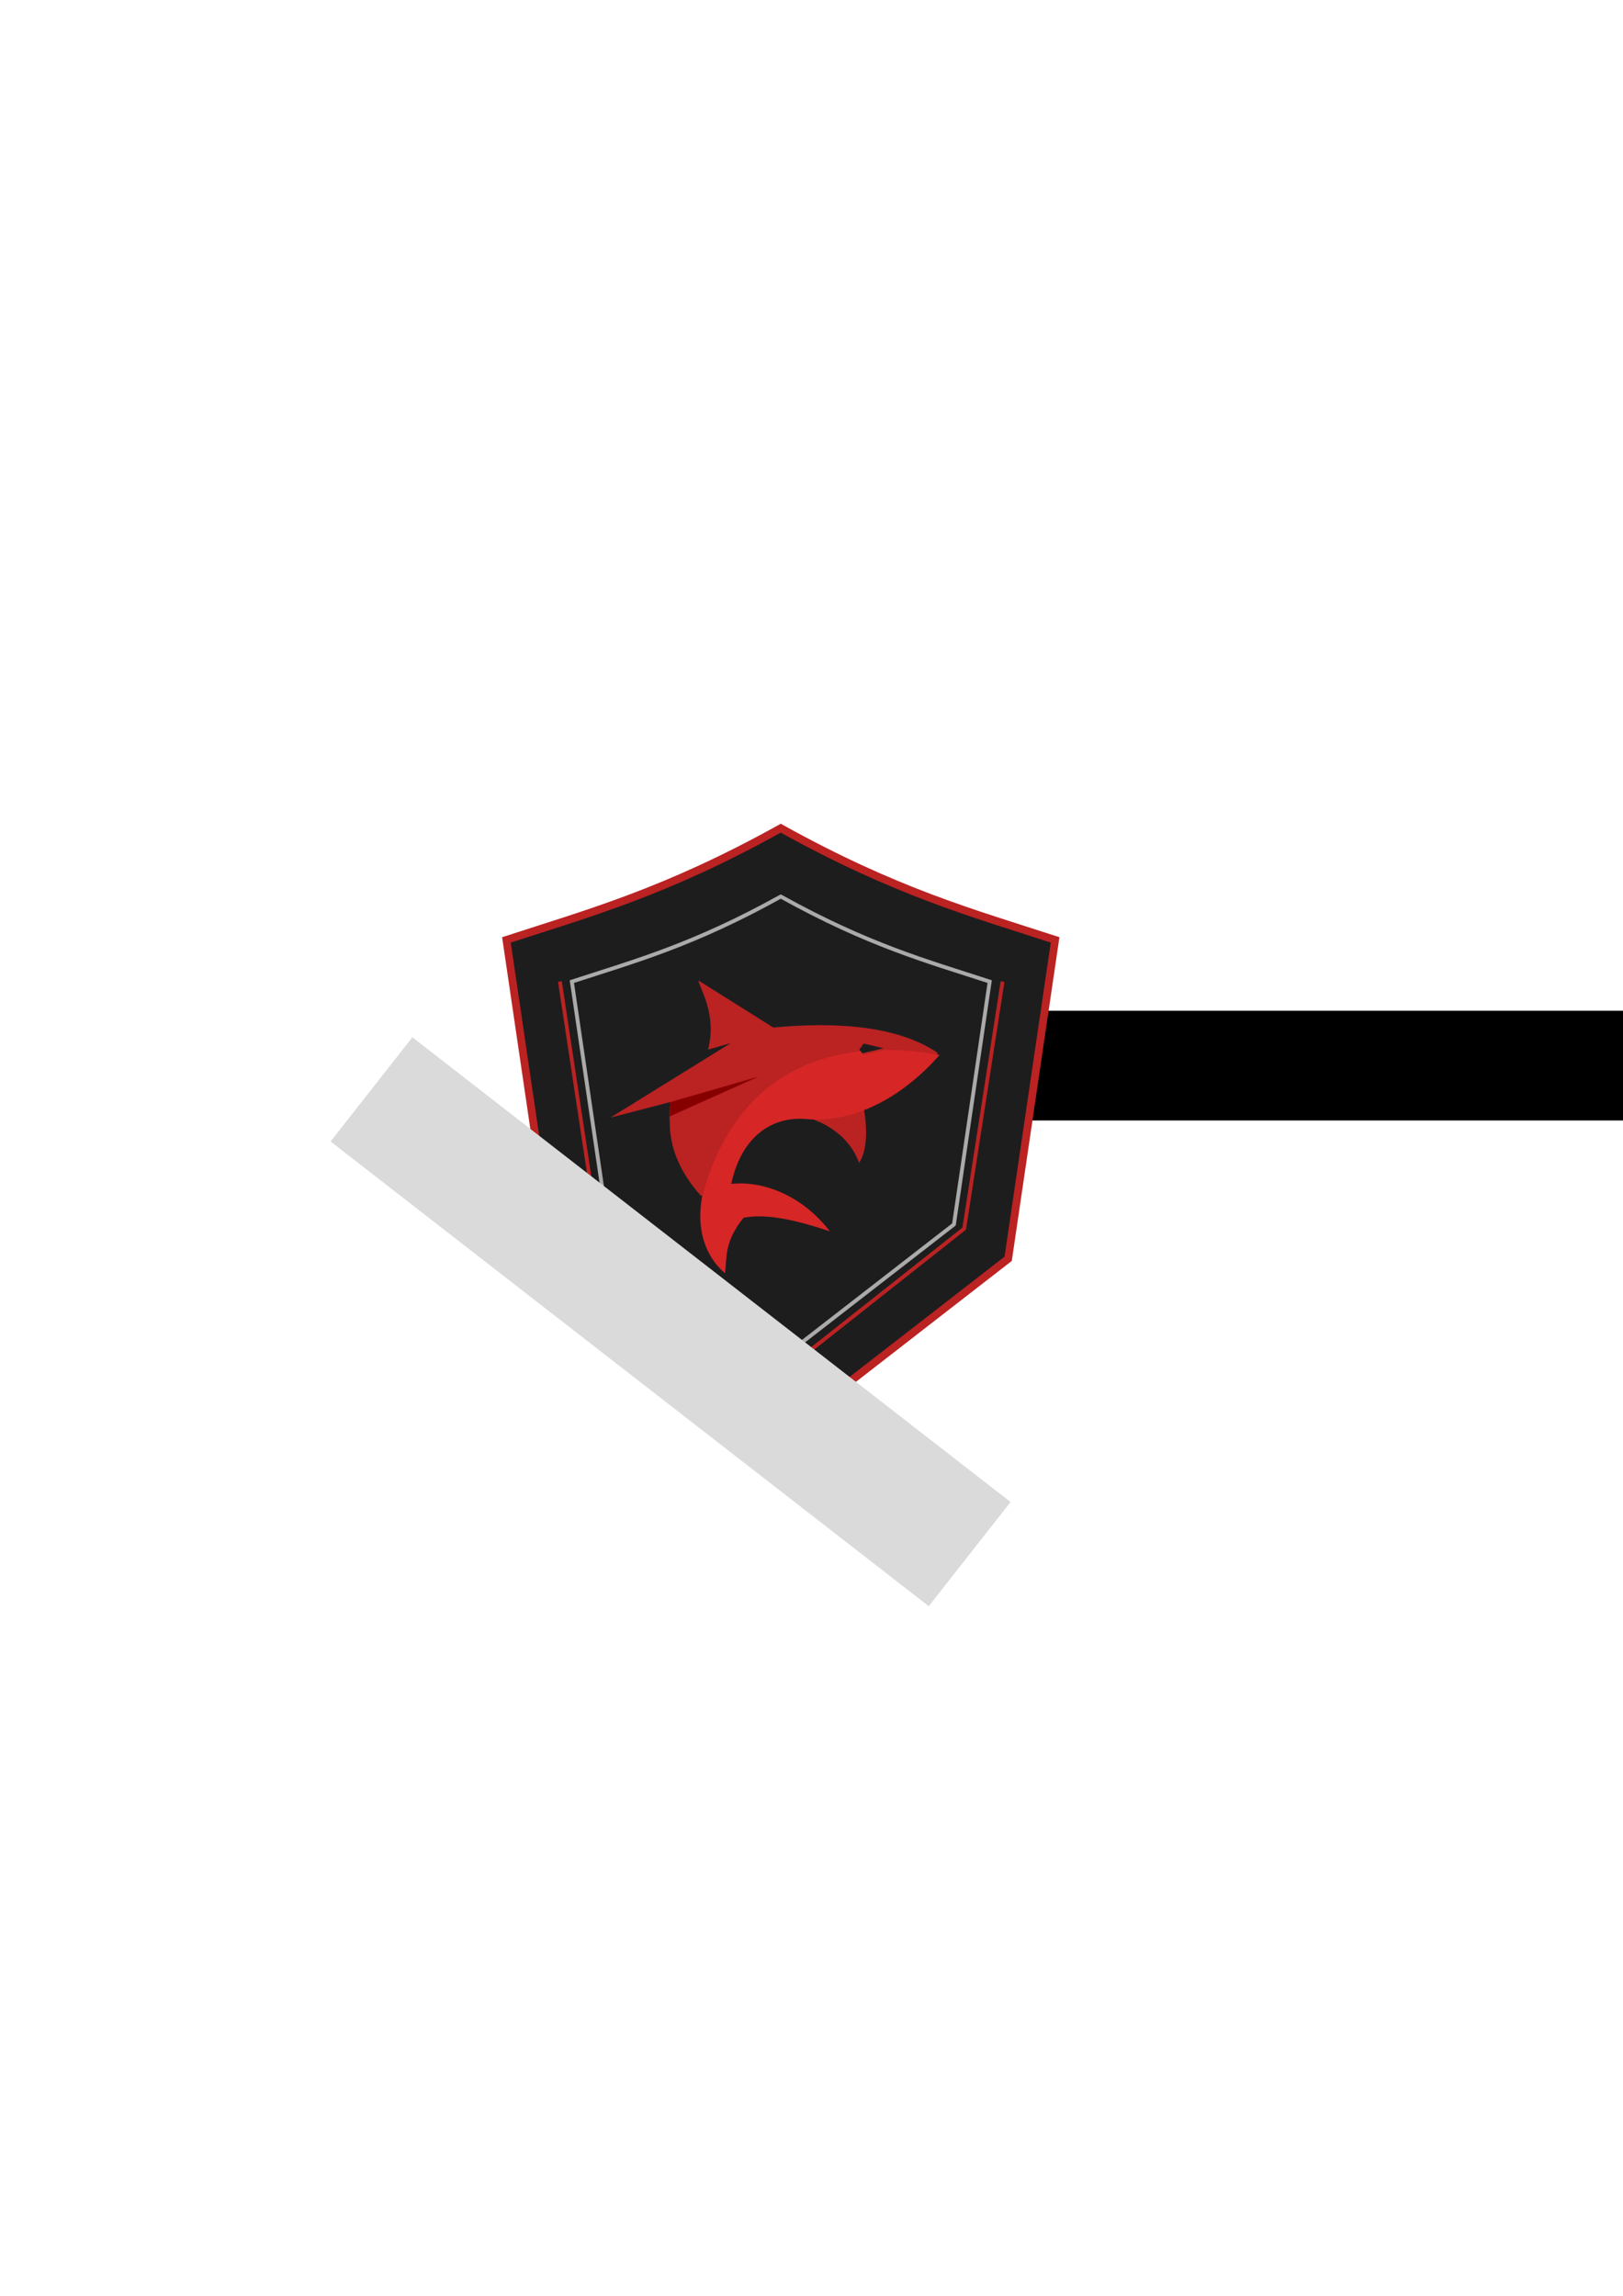 <?xml version="1.0" encoding="UTF-8" standalone="no"?>
<!-- Created with Inkscape (http://www.inkscape.org/) -->

<svg
   width="210mm"
   height="297mm"
   viewBox="0 0 210 297"
   version="1.1"
   id="svg8"
   inkscape:version="1.2.2 (732a01da63, 2022-12-09)"
   sodipodi:docname="Sharks.svg"
   xmlns:inkscape="http://www.inkscape.org/namespaces/inkscape"
   xmlns:sodipodi="http://sodipodi.sourceforge.net/DTD/sodipodi-0.dtd"
   xmlns="http://www.w3.org/2000/svg"
   xmlns:svg="http://www.w3.org/2000/svg"
   xmlns:rdf="http://www.w3.org/1999/02/22-rdf-syntax-ns#"
   xmlns:cc="http://creativecommons.org/ns#"
   xmlns:dc="http://purl.org/dc/elements/1.1/">
  <defs
     id="defs2" />
  <sodipodi:namedview
     id="base"
     pagecolor="#ffffff"
     bordercolor="#666666"
     borderopacity="1.0"
     inkscape:pageopacity="0.0"
     inkscape:pageshadow="2"
     inkscape:zoom="1.4142136"
     inkscape:cx="363.45288"
     inkscape:cy="576.29201"
     inkscape:document-units="mm"
     inkscape:current-layer="layer1"
     showgrid="false"
     inkscape:snap-bbox="false"
     inkscape:snap-grids="true"
     inkscape:snap-page="true"
     inkscape:snap-others="true"
     inkscape:snap-object-midpoints="true"
     inkscape:window-width="3840"
     inkscape:window-height="1529"
     inkscape:window-x="-8"
     inkscape:window-y="1072"
     inkscape:window-maximized="1"
     inkscape:pagecheckerboard="0"
     inkscape:showpageshadow="2"
     inkscape:deskcolor="#d1d1d1" />
  <g
     inkscape:label="Ebene 1"
     inkscape:groupmode="layer"
     id="layer1">
    <flowRoot
       xml:space="preserve"
       id="flowRoot972"
       style="font-style:normal;font-variant:normal;font-weight:normal;font-stretch:normal;font-size:40px;line-height:1.25;font-family:Titillium;-inkscape-font-specification:'Titillium, Normal';font-variant-ligatures:normal;font-variant-caps:normal;font-variant-numeric:normal;font-feature-settings:normal;text-align:start;letter-spacing:0px;word-spacing:0px;writing-mode:lr-tb;text-anchor:start;fill:#000000;fill-opacity:1;stroke:none"
       transform="matrix(0.265,0,0,0.265,39.876,-30.711)"><flowRegion
         id="flowRegion974"><rect
           id="rect976"
           width="335"
           height="53.571"
           x="343.571"
           y="609.305" /></flowRegion><flowPara
         id="flowPara978"
         style="font-style:normal;font-variant:normal;font-weight:normal;font-stretch:normal;font-size:12px;font-family:Titillium;-inkscape-font-specification:'Titillium, Normal';font-variant-ligatures:normal;font-variant-caps:normal;font-variant-numeric:normal;font-feature-settings:normal;text-align:start;writing-mode:lr-tb;text-anchor:start" /></flowRoot>
    <path
       style="fill:#1d1d1e;fill-opacity:1;stroke:#bb2222;stroke-width:1.007;stroke-linecap:butt;stroke-linejoin:miter;stroke-miterlimit:4;stroke-dasharray:none;stroke-opacity:1"
       d="m 101.024,107.14 c -14.913,8.283 -24.868,10.988 -35.496,14.45 l 6.073,41.255 29.423,22.826 29.423,-22.826 6.073,-41.255 c -10.628,-3.462 -20.583,-6.167 -35.496,-14.45 z"
       id="path826"
       inkscape:connector-curvature="0"
       inkscape:export-filename="C:\Users\Andre\Desktop\sharks.png"
       inkscape:export-xdpi="165.65401"
       inkscape:export-ydpi="165.65401" />
    <path
       style="fill:#1d1d1e;fill-opacity:1;stroke:#aaaaaa;stroke-width:0.5;stroke-linecap:butt;stroke-linejoin:miter;stroke-miterlimit:4;stroke-dasharray:none;stroke-opacity:1"
       d="m 101.024,115.982 c -11.356,6.307 -18.937,8.367 -27.03,11.004 l 4.625,31.416 22.406,17.382 22.406,-17.382 4.625,-31.416 c -8.093,-2.636 -15.674,-4.696 -27.03,-11.004 z"
       id="path826-6"
       inkscape:connector-curvature="0"
       inkscape:export-filename="C:\Users\Andre\Desktop\sharks.png"
       inkscape:export-xdpi="165.65401"
       inkscape:export-ydpi="165.65401" />
    <path
       style="fill:none;stroke:#bb2222;stroke-width:0.495;stroke-linecap:butt;stroke-linejoin:miter;stroke-miterlimit:4;stroke-dasharray:none;stroke-opacity:1"
       d="m 72.449,126.983 4.838,31.961 23.736,18.755 23.736,-18.755 4.96,-31.961"
       id="path861"
       inkscape:connector-curvature="0"
       sodipodi:nodetypes="ccccc"
       inkscape:export-filename="C:\Users\Andre\Desktop\sharks.png"
       inkscape:export-xdpi="165.65401"
       inkscape:export-ydpi="165.65401" />
    <flowRoot
       xml:space="preserve"
       id="flowRoot863"
       style="font-style:normal;font-variant:normal;font-weight:normal;font-stretch:normal;font-size:40px;line-height:1.25;font-family:Titillium;-inkscape-font-specification:'Titillium, Normal';font-variant-ligatures:normal;font-variant-caps:normal;font-variant-numeric:normal;font-feature-settings:normal;text-align:start;letter-spacing:0px;word-spacing:0px;writing-mode:lr-tb;text-anchor:start;fill:#000000;fill-opacity:1;stroke:none"><flowRegion
         id="flowRegion865"><rect
           id="rect867"
           width="303.5"
           height="72"
           x="-232.5"
           y="580.52" /></flowRegion><flowPara
         id="flowPara869" /></flowRoot>
    <flowRoot
       xml:space="preserve"
       id="flowRoot871"
       style="font-style:normal;font-variant:normal;font-weight:normal;font-stretch:normal;font-size:40px;line-height:1.25;font-family:Titillium;-inkscape-font-specification:'Titillium, Normal';font-variant-ligatures:normal;font-variant-caps:normal;font-variant-numeric:normal;font-feature-settings:normal;text-align:start;letter-spacing:0.156px;word-spacing:0px;writing-mode:lr-tb;text-anchor:start;fill:#dadada;fill-opacity:1;stroke:none"
       transform="matrix(0.215,0.167,-0.168,0.214,206.13,40.983)"
       inkscape:export-filename="C:\Users\Andre\Desktop\sharks.png"
       inkscape:export-xdpi="165.65401"
       inkscape:export-ydpi="165.65401"><flowRegion
         id="flowRegion873"
         style="fill:#dadada;fill-opacity:1"><rect
           id="rect875"
           width="360"
           height="63"
           x="-230"
           y="615.02"
           style="fill:#dadada;fill-opacity:1" /></flowRegion><flowPara
         id="flowPara877"
         style="font-style:normal;font-variant:normal;font-weight:normal;font-stretch:normal;font-size:18.667px;font-family:'Titillium Web';-inkscape-font-specification:'Titillium Web';font-variant-ligatures:normal;font-variant-caps:normal;font-variant-numeric:normal;font-feature-settings:normal;text-align:center;writing-mode:lr-tb;text-anchor:middle;fill:#dadada;fill-opacity:1">S H A R K S</flowPara></flowRoot>
    <path
       style="fill:#bb2222;fill-opacity:1;stroke:none;stroke-width:1.137;stroke-linecap:butt;stroke-linejoin:miter;stroke-miterlimit:4;stroke-dasharray:none;stroke-opacity:1"
       d="m 90.365,126.838 c 0.196,1.083 2.434,4.407 1.249,8.948 l 2.943,-0.846 -15.568,9.64 7.717,-2.005 c -0.057,1.029 -0.059,1.045 -0.072,1.862 0.074,1.308 -0.352,5.301 4.043,10.249 v 5.1e-4 l 2.252,-0.008 3.718,-9.39 4.469,-1.127 c 4.428,-0.126 8.734,2.467 10.029,6.272 1.474,-2.076 0.845,-6.618 0.375,-7.925 l 9.872,-6.255 c -5.441,-3.748 -13.934,-4.033 -21.327,-3.323 z m 21.385,8.166 2.566,0.603 -2.764,0.66 -0.363,-0.491 z"
       id="path1458"
       inkscape:connector-curvature="0"
       inkscape:export-filename="C:\Users\Andre\Desktop\sharks.png"
       inkscape:export-xdpi="165.65401"
       inkscape:export-ydpi="165.65401" />
    <path
       style="fill:#870000;fill-opacity:1;stroke:none;stroke-width:0.013;stroke-linecap:butt;stroke-linejoin:round;stroke-miterlimit:4;stroke-dasharray:none;stroke-opacity:1"
       d="m 86.706,142.575 11.42,-3.293 -11.493,5.155 c 0.005,-0.531 0.027,-1.078 0.073,-1.862 z"
       id="path894"
       inkscape:connector-curvature="0"
       sodipodi:nodetypes="cccc"
       inkscape:export-filename="C:\Users\Andre\Desktop\sharks.png"
       inkscape:export-xdpi="165.65401"
       inkscape:export-ydpi="165.65401" />
    <path
       style="fill:#d62626;fill-opacity:1;stroke:none;stroke-width:0.201px;stroke-linecap:butt;stroke-linejoin:miter;stroke-opacity:1"
       d="M 431.984 512.551 L 421.613 515.027 L 420.256 513.189 C 384.893 516.933 355.145 537.479 342.715 584.641 C 339.908 600.837 344.717 613.672 354.008 621.58 C 354.989 613.652 353.556 606.345 363.041 594.479 C 374.414 592.279 388.686 595.627 405.201 601.104 C 392.229 584.175 373.316 576.229 357.041 577.945 C 362.097 554.43 377.354 544.813 393.758 546.297 C 419.32 548.5 442.822 533.231 458.803 514.979 C 449.719 513.347 440.729 512.503 431.984 512.551 z "
       transform="scale(0.265)"
       id="path900"
       inkscape:export-filename="C:\Users\Andre\Desktop\sharks.png"
       inkscape:export-xdpi="165.65401"
       inkscape:export-ydpi="165.65401" />
  </g>
</svg>
